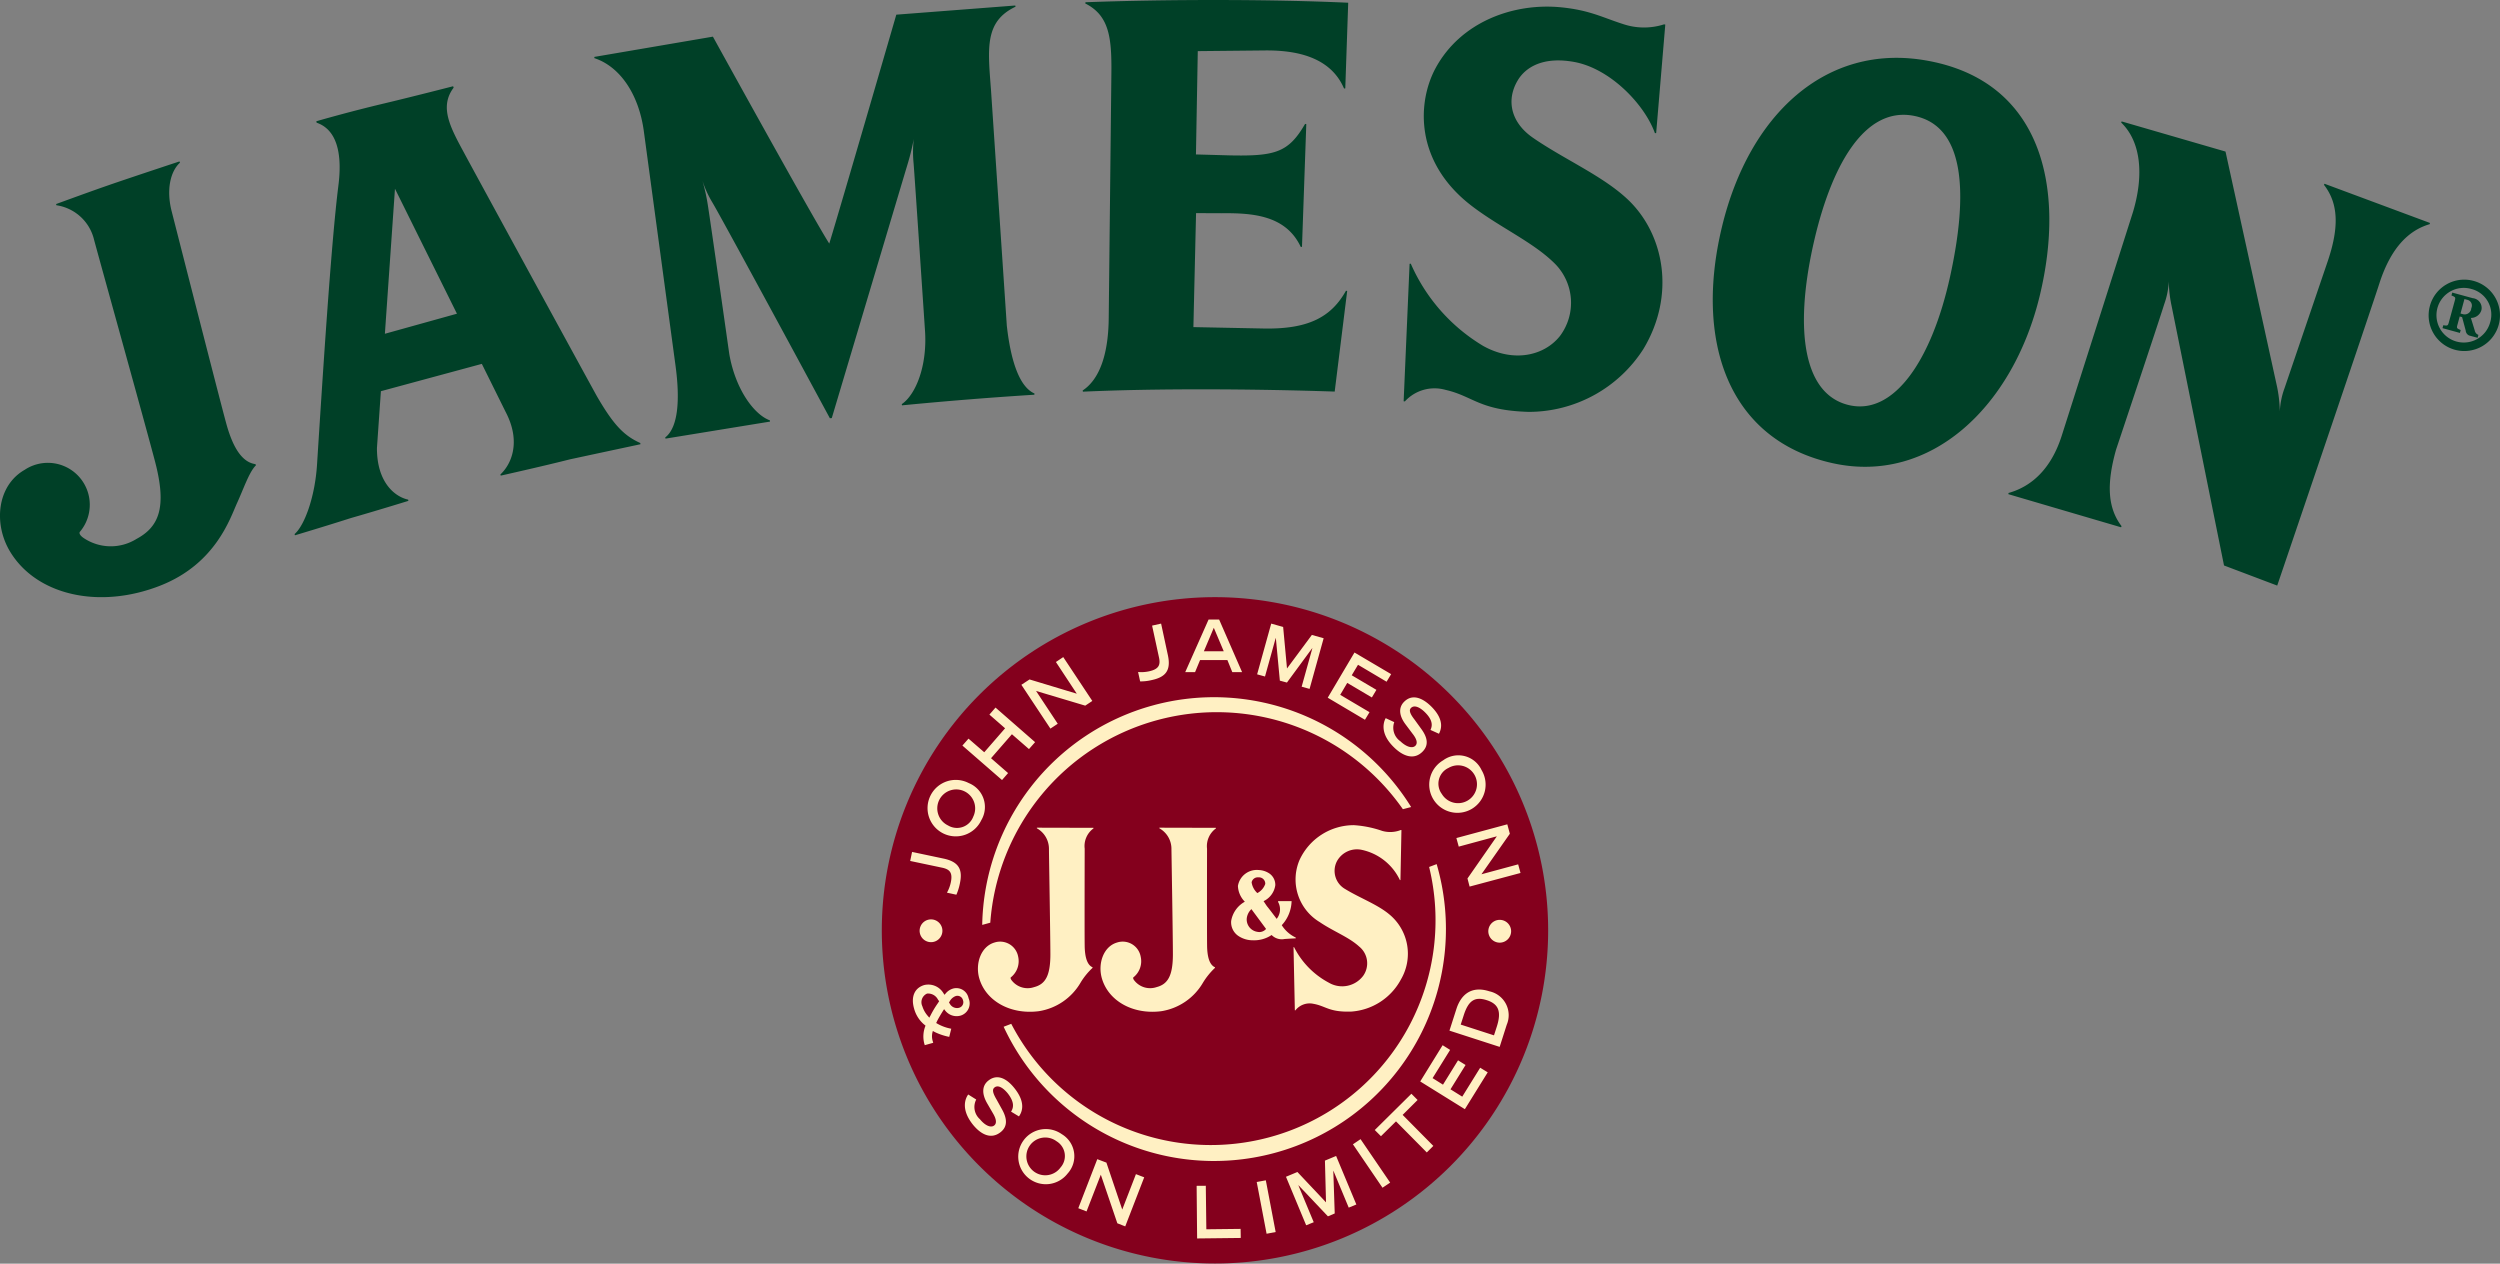 <svg id="Layer_1" data-name="Layer 1" xmlns="http://www.w3.org/2000/svg" viewBox="0 0 272.981 137.983"><rect x="0" y="0" width="272.981" height="137.983" fill="#808080" stroke="none"/><defs><style>.cls-1{fill:#004027;}.cls-2{fill:#84001d;}.cls-3{fill:#fff0c3;}</style></defs><title>jameson_no-whiskey-logo_green_rgb_web-colours</title><path class="cls-1" d="M283.653,45.373a0.729,0.729,0,0,0,.88-0.671,0.641,0.641,0,0,0-.438-0.907l-0.31-.084-0.431,1.581Zm-2.181,1.195c0.459,0.072.497,0.062,0.597-.276l0.666-2.429c0.091-.339.059-0.371-0.372-0.542l0.088-.316,2.242,0.612a1.067,1.067,0,0,1,.94,1.311,1.192,1.192,0,0,1-1.146.845l0.423,1.377a0.616,0.616,0,0,0,.4.473l-0.085.32-0.92-.249a0.636,0.636,0,0,1-.385-0.548l-0.393-1.463-0.262-.071-0.253.935c-0.097.341-.063,0.374,0.362,0.546l-0.089.317-1.898-.522Zm3.084-3.953a2.983,2.983,0,1,0,2.032,3.65,2.886,2.886,0,0,0-2.032-3.65m0.247-.88a3.896,3.896,0,1,1-4.791,2.725,3.883,3.883,0,0,1,4.791-2.725m-21.48,11.556a14.467,14.467,0,0,1,.302,2.685,8.404,8.404,0,0,1,.509-2.519l4.748-13.955c1.205-3.597,1.165-6.214-.44-8.265l0.063-.115,11.513,4.28-0.032.134c-2.397.7-4.234,2.685-5.44,6.309-0.675,2.17-11.207,33.154-11.207,33.154l-5.808-2.196-5.726-28.35a13.752,13.752,0,0,1-.304-2.681,8.553,8.553,0,0,1-.506,2.52c-0.492,1.619-5.248,15.85-5.248,15.85-1.062,3.774-.922,6.374.595,8.366l-0.05.126-12.308-3.616,0.018-.132c2.506-.702,4.634-2.603,5.798-6.218l7.794-24.472c1.197-4.004.886-7.657-1.291-9.755l0.046-.128,11.345,3.293Zm-39.503-29.554c-5.558-1.221-9.264,5.509-11.175,14.2-2.006,9.165-1.073,16.259,4.016,17.374,4.851,1.064,8.959-4.924,10.966-14.085,1.906-8.692,1.754-16.27-3.807-17.489m13.58,19.651c-2.951,12.157-11.966,20.58-22.57,18.252-11.557-2.536-15.111-13.457-12.11-25.853,2.962-12.249,11.336-19.964,22.132-18.153,12.796,2.147,15.427,13.883,12.548,25.754m-55.802,12.643c-5.423-.164-6.006-1.702-9.075-2.404a4.386,4.386,0,0,0-4.438,1.263l-0.133-.016,0.65-15.009,0.13-.017a19.598,19.598,0,0,0,7.906,8.982c3.318,1.851,6.678,1.082,8.394-1.098a6.052,6.052,0,0,0-.486-7.804c-2.349-2.397-6.063-4.011-9.185-6.405-6.3-4.844-5.892-11.388-3.922-15.026,2.752-5.076,8.522-7.143,13.673-6.645,3.134,0.306,4.546,1.109,6.734,1.81a7.16,7.16,0,0,0,4.544.054l0.132,0.024-0.997,11.85-0.134.008c-1.127-3.132-4.86-7.038-8.786-7.77-3.442-.635-5.347.584-6.194,2.004-1.303,2.186-.725,4.617,1.648,6.26,3.438,2.375,7.61,4.15,10.357,6.737,3.992,3.766,5.265,10.44,1.713,16.342a14.873,14.873,0,0,1-12.531,6.86m-19.699-44.676-0.32,9.356-0.135.01c-1.491-3.482-5.265-4.188-8.646-4.156l-7.325.075-0.199,11.28,3.711,0.104c4.939,0.1,6.401-.31,8.205-3.437l0.132,0.021-0.47,13.403-0.132.013c-1.632-3.48-5.28-3.718-8.656-3.683l-2.779-.012-0.29,12.446,7.651,0.153c4.938,0.097,7.412-1.27,9.01-4.126l0.131,0.029-1.364,10.984c-9.037-.302-19.409-0.358-27.495.011l-0.023-.133c1.828-1.206,2.826-3.929,2.845-8.024l0.291-26.696c0.033-3.795-.231-6.222-2.852-7.537l0.018-.133c8.81-.328,20.013-0.343,28.692.052m-49.343,1.303,12.992-1,0.027,0.131c-3.39,1.608-3.028,4.521-2.684,9.045l1.73,25.771c0.418,3.773,1.352,6.688,3.021,7.418l-0.011.135s-3.028.181-7.209,0.516c-4.161.336-7.244,0.643-7.244,0.643l-0.029-.132c1.526-1.027,2.822-4.205,2.533-8.111,0,0-1.122-16.764-1.238-18.165a12.877,12.877,0,0,1,.014-2.667,24.973,24.973,0,0,1-.609,2.53c-0.409,1.358-8.341,27.938-8.341,27.938l-0.208.015s-11.79-21.839-12.849-23.593a11.394,11.394,0,0,1-1.184-2.732,20.803,20.803,0,0,1,.687,2.917c0.275,1.668,2.362,16.391,2.362,16.391,0.671,3.861,2.708,6.625,4.435,7.25l0.01,0.134-11.404,1.86-0.038-.124c1.438-1.114,1.634-4.173,1.116-7.935l-3.454-25.554c-0.537-3.887-2.518-6.983-5.393-7.933l-0.006-.135,12.947-2.212s10.807,19.614,12.706,22.597c1.151-3.73,7.321-24.998,7.321-24.998m-54.743,19.009-1.101,15.836,7.868-2.191Zm19.148,29.536c-2.811.719-7.599,1.79-7.599,1.79l-0.038-.129c1.119-1.028,2.33-3.46.585-6.805l-2.611-5.27-11.022,2.983-0.431,6.197c-0.016,3.72,1.92,5.321,3.405,5.643l0.029,0.135s-3.531,1.092-6.282,1.877c-2.696.866-6.103,1.882-6.103,1.882l-0.045-.132c1.066-.911,2.232-4.01,2.455-7.619,0.617-9.627,1.524-24.01,2.333-30.453,0.393-3.095.013-6.028-2.378-6.847l-0.034-.158s3.354-.982,7.435-1.952c3.421-.816,7.506-1.873,7.506-1.873l0.053,0.157c-1.583,2.106-.369,4.323,1.131,7.099,1.418,2.641,13.494,24.759,14.51,26.589,1.777,3.062,2.915,4.295,4.739,5.112l0.017,0.134s-4.812,1.028-7.655,1.64m-52.008-23.98a4.973,4.973,0,0,0-4.105-3.754l-0.04-.129s3.795-1.402,6.544-2.341c2.851-.969,6.926-2.315,6.926-2.315l0.062,0.132c-1.046.944-1.511,2.946-.916,5.288,0,0,5.225,20.505,5.973,23.217,0.744,2.709,1.775,4.227,3.186,4.416l0.047,0.13c-0.728.711-1.315,2.484-2.058,4.113-0.755,1.648-2.328,6.662-8.429,9.039-6.648,2.59-13.432,1.027-16.32-3.672-1.887-3.06-1.467-7.266,1.557-8.989a4.579,4.579,0,0,1,6.055,6.739c-0.174.158-.002,0.453,0.402,0.719a5.302,5.302,0,0,0,5.748.09c2.488-1.334,3.329-3.472,2.036-8.428-1.043-3.976-5.941-21.547-6.668-24.255" transform="translate(-14.685 -11.057)"/><path class="cls-2" d="M183.732,112.652a36.38,36.38,0,1,1-36.387-36.39,36.39,36.39,0,0,1,36.387,36.39" transform="translate(-14.685 -11.057)"/><path class="cls-3" d="M178.445,113.988a1.245,1.245,0,1,1,1.243-1.247,1.248,1.248,0,0,1-1.243,1.247m-0.313,9.145-0.315.976-3.633-1.175,0.315-.973c0.509-1.611,1.186-2.124,2.528-1.691,1.277,0.407,1.627,1.225,1.105,2.863m-0.82-3.833c-1.97-.635-3.101.372-3.601,1.933l-0.757,2.362,5.483,1.774,0.77-2.412a2.666,2.666,0,0,0-1.895-3.657m-2.675,12.871-4.874-3.027,2.445-3.958,0.818,0.513-1.914,3.081,1.136,0.714,1.644-2.659,0.822,0.511-1.647,2.655,1.284,0.802,1.958-3.158,0.823,0.503Zm-3.443,4.011-3.352-3.388,1.634-1.628-0.677-.679-4,3.959,0.676,0.676,1.643-1.621,3.362,3.394Zm-5.551,4.566-3.229-4.742,0.832-.562,3.234,4.745Zm-2.855,1.831-2.21-5.3-1.221.508,0.119,4.558-3.124-3.316-1.249.522,2.205,5.297,0.826-.334-1.675-4.023,0.015-.01,3.211,3.392,0.741-.316-0.155-4.65,0.014-.006,1.669,4.019Zm-9.802,3.194-1.077-5.651,0.994-.184,1.075,5.647Zm-2.819.459-0.016-.99-3.743.043-0.059-4.752-1.001.008,0.053,5.746Zm-12.615-1.262-0.862-.34-1.804-5.305-1.559,4.011-0.902-.351,2.075-5.357,0.997,0.378,1.729,5.126,1.494-3.868,0.904,0.346Zm-7.061-6.437a2.062,2.062,0,1,1-.434-2.855,1.882,1.882,0,0,1,.434,2.855m0.141-3.629a3.011,3.011,0,1,0,.631,4.291,2.802,2.802,0,0,0-.631-4.291m-5.931-4.487c-0.437-.52-1.009-0.946-1.422-0.616-0.193.159-.308,0.417,0.217,1.306l0.602,1.086c0.576,1.026.609,1.873-.137,2.473-1.064.858-2.179,0.257-3.045-.81-1.385-1.741-.774-2.926-0.51-3.289l0.876,0.55a1.775,1.775,0,0,0,.407,2.153c0.514,0.644,1.172.988,1.56,0.676,0.288-.23.239-0.684-0.143-1.327l-0.624-1.076c-0.611-1.055-.572-1.932.114-2.485,1.341-1.078,2.596.496,2.85,0.809,1.386,1.728.731,2.752,0.503,3.094l-0.863-.522c0.289-.448.38-1.056-0.385-2.022m-4.867-10.147a0.631,0.631,0,0,1-.457.838,0.895,0.895,0,0,1-.973-0.437l-0.096-.147,0.096-.162a1.246,1.246,0,0,1,.58-0.521,0.621,0.621,0,0,1,.85.429m-2.727-.056,0.128,0.167-0.171.259a10.56,10.56,0,0,0-.757,1.265l-0.148.275-0.162-.187a2.916,2.916,0,0,1-.597-1.056,1.03,1.03,0,0,1,.513-1.389,1.203,1.203,0,0,1,1.194.666m2.468,1.739a1.391,1.391,0,0,0,.87-1.898,1.358,1.358,0,0,0-1.698-1.053,1.655,1.655,0,0,0-.78.507l-0.147.175-0.129-.195a1.918,1.918,0,0,0-2.079-.874c-1.108.323-1.472,1.338-1.116,2.57a3.463,3.463,0,0,0,1.023,1.677l0.226,0.188a3.098,3.098,0,0,0-.133,1.966l0.05,0.166,0.923-.259-0.052-.182a1.798,1.798,0,0,1,.013-1.109l0.207,0.115a6.48,6.48,0,0,0,1.469.505l0.112,0.022,0.222-.887-0.116-.024a4.751,4.751,0,0,1-1.459-.559l-0.072-.044,0.095-.199c0.2-.398.463-0.83,0.719-1.235l0.049-.073,0.06,0.065a1.578,1.578,0,0,0,1.743.635m-1.986-9.264a1.244,1.244,0,1,1-1.245-1.242,1.245,1.245,0,0,1,1.245,1.242m-3.518-7.622,3.432,0.724c0.831,0.167,1.252.49,0.996,1.648a3.918,3.918,0,0,1-.414,1.091l1.029,0.223a5.911,5.911,0,0,0,.383-1.227c0.316-1.481-.072-2.341-1.725-2.706l-3.496-.739Zm6.368-13.357,1.719,1.488,2.275-2.618-1.713-1.494,0.668-.768,4.321,3.776-0.669.757-1.862-1.621-2.28,2.618,1.861,1.623-0.661.76-4.327-3.764Zm5.772-5.878,3.171,4.783,0.801-.53-2.369-3.582,5.371,1.605,0.773-.513-3.174-4.789-0.802.537,2.28,3.461-5.157-1.557Zm13.911-1.466c1.165-.241,1.292-0.76,1.104-1.577l-0.741-3.42,0.984-.22,0.747,3.481c0.347,1.657-.277,2.364-1.764,2.684a5.203,5.203,0,0,1-1.272.147l-0.226-1.027a3.876,3.876,0,0,0,1.168-.068m8.185-2.197h-2.167l1.084-2.562Zm-4.204,2.278h1.075l0.546-1.318h2.982l0.536,1.318h1.069l-2.506-5.742h-1.152Zm9.389-5.298,1.303,0.367,0.42,4.533,2.717-3.664,1.285,0.364-1.537,5.53-0.865-.241,1.167-4.192-0.015-.011-2.759,3.753-0.774-.21-0.436-4.643-0.018-.003-1.168,4.195-0.86-.238Zm6.171,8.092,4.065,2.409,0.499-.828-3.201-1.894,0.768-1.305,2.689,1.59,0.495-.831-2.694-1.59,0.686-1.147,3.119,1.85,0.498-.828-4.003-2.361Zm7.934,4.756c0.59,0.574,1.293.841,1.642,0.484,0.26-.268.154-0.714-0.308-1.3l-0.754-1.005c-0.731-.957-0.803-1.846-0.188-2.475,1.202-1.227,2.648.185,2.934,0.455,1.598,1.56,1.073,2.646.886,3.022l-0.927-.417c0.235-.486.25-1.101-0.636-1.962-0.489-.475-1.112-0.816-1.49-0.439-0.166.173-.258,0.452,0.383,1.269l0.73,1.009c0.698,0.952.839,1.779,0.167,2.473-0.942.972-2.138,0.529-3.134-.447-1.595-1.548-1.127-2.804-.909-3.19l0.934,0.436a1.794,1.794,0,0,0,.67,2.087m-43.322,31.173a25.326,25.326,0,0,0,47.283-17.758l-0.824.311a24.544,24.544,0,0,1-45.628,17.128Zm-1.011-9.193a2.002,2.002,0,0,1,2.594,1.524,2.258,2.258,0,0,1-.772,2.255c-0.097.046-.054,0.206,0.089,0.376a2.193,2.193,0,0,0,2.42.713c1.195-.31,1.784-1.174,1.784-3.583-0.003-1.931-.145-10.149-0.156-11.462a2.57,2.57,0,0,0-1.32-2.299v-0.067l6.176,0.015,0.007,0.065a2.376,2.376,0,0,0-.962,2.213s-0.023,9.246,0,10.564c0.013,1.321.287,2.134,0.857,2.386l0.007,0.061a7.445,7.445,0,0,0-1.319,1.627,6.429,6.429,0,0,1-4.559,3.107c-3.089.399-5.789-1.116-6.499-3.597-0.455-1.61.189-3.465,1.653-3.898m23.22-10.25a2.389,2.389,0,0,1,.972-2.213l-0.006-.065-6.171-.015v0.067a2.571,2.571,0,0,1,1.319,2.299c0.019,1.313.158,9.531,0.158,11.462,0,2.409-.596,3.273-1.792,3.583a2.186,2.186,0,0,1-2.409-.713c-0.144-.17-0.178-0.33-0.087-0.376a2.246,2.246,0,0,0,.768-2.255,1.993,1.993,0,0,0-2.587-1.524c-1.474.433-2.107,2.288-1.651,3.898,0.712,2.481,3.401,3.996,6.494,3.597a6.413,6.413,0,0,0,4.544-3.107,7.782,7.782,0,0,1,1.318-1.627v-0.061c-0.575-.252-0.85-1.065-0.864-2.386-0.02-1.318-.006-10.564-0.006-10.564m21.385-4.312a24.794,24.794,0,0,0-45.052,12.393l-0.881.241a25.314,25.314,0,0,1,46.835-12.87Zm-11.941,15.068,0.144,6.894,0.059,0.005a1.967,1.967,0,0,1,1.955-.719c1.394,0.244,1.703.93,4.14,0.851a6.671,6.671,0,0,0,5.428-3.506,5.568,5.568,0,0,0-1.243-7.089c-1.306-1.103-3.227-1.796-4.835-2.781a2.283,2.283,0,0,1-.927-3.003,2.487,2.487,0,0,1,2.729-1.281,6.005,6.005,0,0,1,4.17,3.308l0.056-.015,0.108-5.449-0.059-.013a3.171,3.171,0,0,1-2.046.099,11.657,11.657,0,0,0-3.082-.625,6.528,6.528,0,0,0-5.941,3.803,5.426,5.426,0,0,0,2.201,6.779c1.461,1,3.177,1.632,4.308,2.669a2.352,2.352,0,0,1,.439,3.201,2.872,2.872,0,0,1-3.743.751,8.932,8.932,0,0,1-3.804-3.889Zm-3.087-6.907a0.692,0.692,0,0,0-.756-0.719,0.685,0.685,0,0,0-.732.542,1.969,1.969,0,0,0,.625,1.175,1.785,1.785,0,0,0,.863-0.998m-0.863,5.23a0.968,0.968,0,0,0,.952-0.316l-1.6-2.162a1.651,1.651,0,0,0-.509,1.004,1.368,1.368,0,0,0,1.157,1.474m-2.121-5.011a2.087,2.087,0,0,1,2.256-1.738,2.228,2.228,0,0,1,1.206.397,1.508,1.508,0,0,1,.619,1.259,2.271,2.271,0,0,1-1.281,1.744l0.357,0.534c0.318,0.39.69,0.889,1.075,1.398a1.656,1.656,0,0,0,.154-1.845v-0.087h1.474a3.994,3.994,0,0,1-1.074,2.623,3.618,3.618,0,0,0,1.528,1.35v0.087l-0.558.028-0.65.042a1.556,1.556,0,0,1-1.427-.434,3.417,3.417,0,0,1-2.041.576,2.809,2.809,0,0,1-1.643-.511,1.801,1.801,0,0,1-.733-1.601,2.968,2.968,0,0,1,1.493-2.101,2.576,2.576,0,0,1-.755-1.721m22.267-10.038a1.89,1.89,0,0,1,.718-2.844,2.066,2.066,0,1,1-.718,2.844m0.142-3.678a3.078,3.078,0,1,0,4.196,1.068,2.796,2.796,0,0,0-4.196-1.068m7.283,8.017-3.102,4.425,4.01-1.084,0.258,0.942-5.56,1.486-0.233-.885,3.208-4.606-4.161,1.128-0.258-.938,5.559-1.499Zm-58.584-1.883a1.898,1.898,0,0,1-2.764.976,2.068,2.068,0,1,1,2.764-.976m-0.491-3.646a3.082,3.082,0,1,0,1.359,4.053,2.816,2.816,0,0,0-1.359-4.053" transform="translate(-14.685 -11.057)"/></svg>